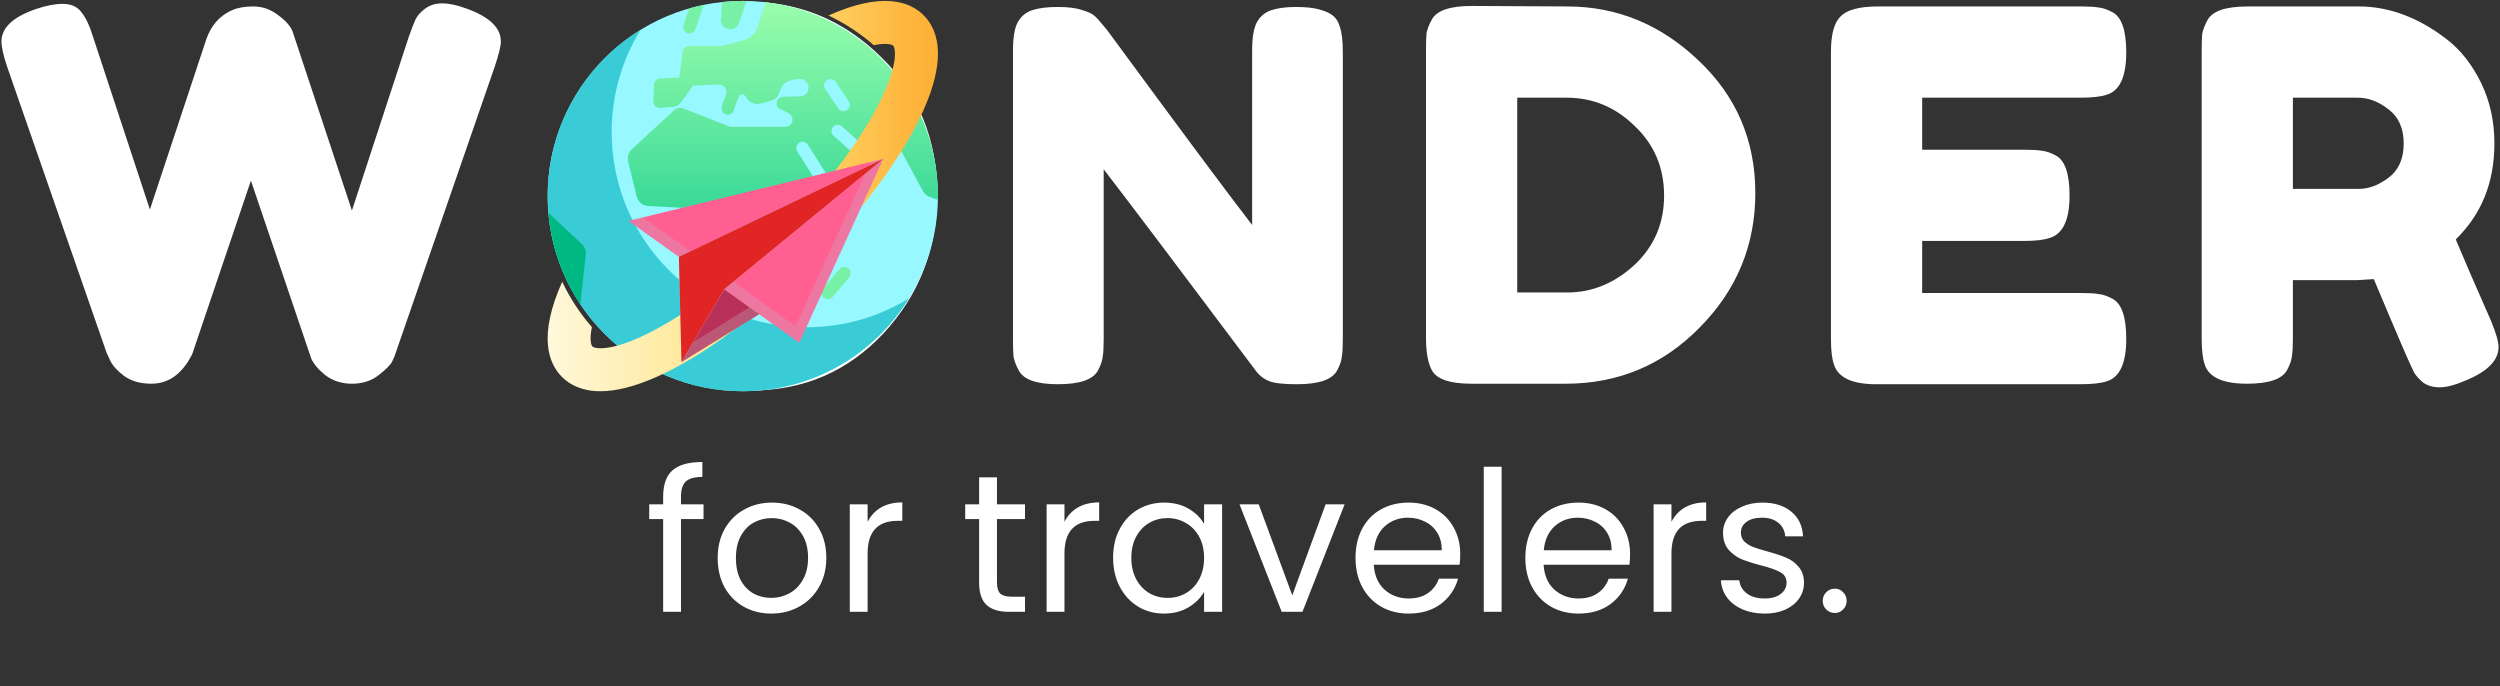 <svg width="204" height="56" viewBox="0 0 204 56" fill="none" xmlns="http://www.w3.org/2000/svg">
<rect x="0" y="0" width="204" height="56" fill="#333333" stroke="none"/>
<path d="M38.053 0.695C39.932 1.368 40.871 2.265 40.871 3.387C40.871 3.751 40.703 4.438 40.367 5.447L32.292 28.788C32.236 28.984 32.138 29.222 31.998 29.503C31.857 29.783 31.479 30.162 30.862 30.638C30.273 31.087 29.558 31.311 28.717 31.311C27.904 31.311 27.189 31.087 26.573 30.638C25.984 30.162 25.591 29.699 25.395 29.25L20.475 14.741C17.363 23.937 15.778 28.619 15.722 28.788C15.666 28.956 15.54 29.194 15.344 29.503C15.148 29.811 14.923 30.091 14.671 30.344C14.026 30.989 13.255 31.311 12.358 31.311C11.461 31.311 10.718 31.101 10.129 30.68C9.568 30.26 9.19 29.839 8.994 29.419L8.699 28.788L0.583 5.447C0.274 4.522 0.12 3.835 0.12 3.387C0.12 2.265 1.059 1.382 2.938 0.737C3.751 0.457 4.48 0.317 5.125 0.317C5.798 0.317 6.302 0.541 6.639 0.99C7.003 1.438 7.325 2.125 7.606 3.05L12.232 17.096L16.816 3.26C17.208 2.083 17.923 1.27 18.961 0.821C19.409 0.625 19.984 0.527 20.685 0.527C21.414 0.527 22.087 0.765 22.703 1.242C23.32 1.69 23.713 2.139 23.881 2.588L28.717 17.181L33.343 3.05C33.568 2.405 33.75 1.929 33.89 1.62C34.03 1.312 34.283 1.018 34.647 0.737C35.04 0.429 35.516 0.275 36.077 0.275C36.638 0.275 37.297 0.415 38.053 0.695Z" fill="white"/>
<path d="M61.085 0.148C65.234 0.148 68.837 1.648 71.893 4.648C74.949 7.648 76.477 11.377 76.477 15.835C76.477 20.265 75.019 24.049 72.103 27.19C69.188 30.302 65.599 31.858 61.337 31.858C57.076 31.858 53.445 30.316 50.445 27.232C47.473 24.148 45.987 20.475 45.987 16.213C45.987 13.886 46.408 11.713 47.249 9.695C48.09 7.648 49.212 5.938 50.613 4.564C52.015 3.19 53.627 2.111 55.45 1.326C57.272 0.541 59.151 0.148 61.085 0.148ZM53.431 16.003C53.431 18.498 54.23 20.531 55.828 22.101C57.454 23.643 59.263 24.414 61.253 24.414C63.244 24.414 65.038 23.657 66.636 22.143C68.234 20.629 69.033 18.596 69.033 16.045C69.033 13.494 68.22 11.447 66.594 9.905C64.996 8.363 63.202 7.592 61.211 7.592C59.221 7.592 57.426 8.377 55.828 9.947C54.23 11.489 53.431 13.508 53.431 16.003Z" fill="white"/>
<path d="M102.552 1.831C102.832 1.326 103.239 0.99 103.772 0.821C104.304 0.653 104.963 0.569 105.748 0.569C106.561 0.569 107.206 0.639 107.683 0.779C108.187 0.919 108.552 1.088 108.776 1.284C109.028 1.48 109.211 1.775 109.323 2.167C109.491 2.616 109.575 3.331 109.575 4.312V27.652C109.575 28.325 109.547 28.816 109.491 29.124C109.463 29.433 109.337 29.797 109.113 30.218C108.72 30.975 107.627 31.353 105.832 31.353C104.739 31.353 103.982 31.269 103.561 31.101C103.141 30.933 102.79 30.666 102.51 30.302C96.202 21.891 92.052 16.396 90.062 13.816V27.652C90.062 28.325 90.034 28.816 89.978 29.124C89.95 29.433 89.823 29.797 89.599 30.218C89.207 30.975 88.113 31.353 86.319 31.353C84.581 31.353 83.515 30.975 83.123 30.218C82.898 29.797 82.758 29.419 82.702 29.082C82.674 28.746 82.66 28.255 82.66 27.61V4.144C82.66 3.078 82.786 2.307 83.039 1.831C83.319 1.326 83.725 0.99 84.258 0.821C84.791 0.653 85.478 0.569 86.319 0.569C87.16 0.569 87.819 0.653 88.295 0.821C88.8 0.961 89.15 1.13 89.347 1.326C89.459 1.41 89.781 1.775 90.314 2.419C96.23 10.466 100.183 15.779 102.174 18.358V4.144C102.174 3.078 102.3 2.307 102.552 1.831Z" fill="white"/>
<path d="M120.104 0.485L127.884 0.527C131.949 0.527 135.524 1.999 138.608 4.943C141.692 7.858 143.234 11.461 143.234 15.751C143.234 20.012 141.72 23.671 138.692 26.727C135.692 29.783 132.047 31.311 127.758 31.311H120.062C118.352 31.311 117.286 30.96 116.866 30.26C116.529 29.671 116.361 28.774 116.361 27.568V4.186C116.361 3.513 116.375 3.022 116.403 2.714C116.459 2.405 116.599 2.041 116.824 1.62C117.216 0.863 118.31 0.485 120.104 0.485ZM127.884 23.867C129.903 23.867 131.725 23.124 133.351 21.638C134.977 20.124 135.79 18.232 135.79 15.961C135.79 13.69 134.991 11.798 133.393 10.284C131.823 8.742 129.973 7.971 127.842 7.971H123.805V23.867H127.884Z" fill="white"/>
<path d="M156.849 23.909H169.801C170.446 23.909 170.923 23.937 171.231 23.994C171.568 24.021 171.946 24.148 172.367 24.372C173.124 24.765 173.502 25.858 173.502 27.652C173.502 29.615 172.984 30.764 171.946 31.101C171.47 31.269 170.741 31.353 169.759 31.353H153.106C151.143 31.353 149.994 30.82 149.657 29.755C149.489 29.306 149.405 28.591 149.405 27.61V4.228C149.405 2.798 149.671 1.831 150.204 1.326C150.737 0.793 151.746 0.527 153.232 0.527H169.801C170.446 0.527 170.923 0.555 171.231 0.611C171.568 0.639 171.946 0.765 172.367 0.99C173.124 1.382 173.502 2.475 173.502 4.27C173.502 6.232 172.984 7.382 171.946 7.718C171.47 7.887 170.741 7.971 169.759 7.971H156.849V12.218H165.175C165.82 12.218 166.297 12.246 166.605 12.302C166.942 12.33 167.32 12.457 167.741 12.681C168.498 13.073 168.876 14.167 168.876 15.961C168.876 17.924 168.344 19.073 167.278 19.41C166.802 19.578 166.073 19.662 165.091 19.662H156.849V23.909Z" fill="white"/>
<path d="M203.249 26.138C203.669 27.148 203.88 27.877 203.88 28.325C203.88 29.39 203.01 30.288 201.272 31.017C200.375 31.409 199.646 31.605 199.085 31.605C198.553 31.605 198.104 31.479 197.74 31.227C197.403 30.947 197.151 30.666 196.983 30.386C196.702 29.853 195.609 27.316 193.702 22.774L192.399 22.858H187.1V27.61C187.1 28.255 187.072 28.746 187.016 29.082C186.988 29.39 186.861 29.755 186.637 30.175C186.245 30.933 185.151 31.311 183.357 31.311C181.394 31.311 180.245 30.792 179.908 29.755C179.74 29.278 179.656 28.549 179.656 27.568V4.228C179.656 3.583 179.67 3.106 179.698 2.798C179.754 2.461 179.894 2.083 180.119 1.662C180.511 0.905 181.605 0.527 183.399 0.527H192.483C194.95 0.527 197.347 1.424 199.674 3.218C200.796 4.088 201.721 5.265 202.45 6.751C203.179 8.237 203.543 9.891 203.543 11.713C203.543 14.882 202.492 17.489 200.389 19.536C201.006 21.022 201.959 23.223 203.249 26.138ZM187.1 15.414H192.483C193.296 15.414 194.109 15.106 194.922 14.489C195.735 13.872 196.142 12.947 196.142 11.713C196.142 10.48 195.735 9.555 194.922 8.938C194.109 8.293 193.268 7.971 192.399 7.971H187.1V15.414Z" fill="white"/>
<path d="M60.612 31.924C69.407 31.924 76.536 24.795 76.536 16C76.536 7.205 69.407 0.076 60.612 0.076C51.817 0.076 44.688 7.205 44.688 16C44.688 24.795 51.817 31.924 60.612 31.924Z" fill="#97F8FF"/>
<path d="M62.466 0.186L61.809 2.235C61.649 2.73 61.251 3.112 60.749 3.25L59.099 3.702C58.967 3.738 58.83 3.757 58.692 3.757H56.224C55.967 3.757 55.749 3.948 55.715 4.203L55.432 6.325L53.856 6.408C53.591 6.422 53.38 6.635 53.369 6.9L53.315 8.27C53.303 8.579 53.563 8.828 53.871 8.803L54.921 8.715C55.191 8.693 55.437 8.553 55.595 8.333L56.566 6.978L58.644 6.904C59.088 6.888 59.402 7.335 59.24 7.749C58.879 8.679 58.878 8.759 58.878 8.84C58.878 9.124 59.108 9.354 59.392 9.354C59.646 9.354 59.857 9.169 59.898 8.928C59.933 8.809 60.09 8.399 60.295 7.878C60.381 7.66 60.677 7.628 60.806 7.823L60.938 8.024C61.184 8.396 61.641 8.567 62.07 8.448L62.987 8.193C63.243 8.122 63.45 7.934 63.543 7.686L63.719 7.219C63.843 6.889 64.128 6.646 64.473 6.575L65.066 6.453C65.469 6.369 65.897 6.613 65.967 7.019C66.039 7.434 65.747 7.81 65.343 7.857L63.913 7.895C63.622 7.903 63.389 8.137 63.382 8.428L63.379 8.565C63.376 8.675 63.437 8.777 63.535 8.826L64.357 9.246C64.669 9.405 64.772 9.803 64.574 10.094C64.465 10.254 64.285 10.349 64.091 10.349H59.756C59.643 10.349 59.53 10.328 59.425 10.286L55.787 8.853C55.518 8.747 55.212 8.805 54.999 9.001L51.554 12.185C51.279 12.439 51.164 12.822 51.253 13.185L51.954 16.031C52.062 16.47 52.445 16.787 52.896 16.811L56.778 17.02C57.541 17.061 58.16 17.656 58.23 18.418L58.524 21.614C58.546 21.853 58.609 22.084 58.713 22.3C59.04 22.983 59.803 24.534 60.227 25.07C60.772 25.76 62.117 25.787 62.57 25.375L65.726 22.792C65.99 22.552 66.162 22.228 66.214 21.875L66.583 19.339L69.089 16.577C69.334 16.308 69.224 15.895 68.913 15.762L68.868 15.792C68.678 15.92 68.459 15.997 68.232 16.017C68.192 16.02 68.152 16.023 68.112 16.023C67.647 16.023 67.216 15.787 66.966 15.388L65.053 12.35C64.902 12.11 64.974 11.793 65.214 11.642C65.456 11.492 65.771 11.563 65.923 11.803L67.836 14.841C67.902 14.947 68.018 15.004 68.142 14.994C68.197 14.989 68.251 14.97 68.297 14.939L70.883 13.522C71.153 13.374 71.224 13.019 71.033 12.779C70.926 12.645 70.758 12.575 70.588 12.595L70.045 12.658C69.899 12.674 69.753 12.628 69.644 12.53L68.017 11.075C67.806 10.886 67.788 10.561 67.977 10.349C68.166 10.138 68.49 10.12 68.702 10.309L70.157 11.611L71.041 11.509C71.224 11.486 71.406 11.566 71.515 11.716L71.685 11.949L72.546 11.845C72.965 11.795 73.372 12.006 73.572 12.377L75.312 15.594C75.438 15.827 75.65 16.002 75.903 16.083L76.528 16.303C76.53 16.202 76.536 16.102 76.536 16C76.536 7.833 70.387 1.106 62.466 0.186ZM69.118 8.977C69.031 9.037 68.93 9.065 68.831 9.065C68.666 9.065 68.504 8.986 68.405 8.839L67.335 7.255C67.176 7.02 67.238 6.701 67.473 6.542C67.707 6.383 68.028 6.445 68.186 6.68L69.256 8.264C69.415 8.499 69.353 8.818 69.118 8.977Z" fill="url(#paint0_linear)"/>
<path d="M65.835 26.702C57.04 26.702 49.91 19.572 49.91 10.777C49.91 7.718 50.774 4.862 52.27 2.435C47.721 5.239 44.688 10.264 44.688 16C44.688 24.795 51.817 31.924 60.612 31.924C66.347 31.924 71.373 28.891 74.177 24.342C71.75 25.837 68.894 26.702 65.835 26.702Z" fill="#39CCD7"/>
<path d="M67.546 24.412C67.43 24.412 67.313 24.372 67.216 24.291C66.999 24.109 66.971 23.785 67.154 23.567L68.502 21.962C68.684 21.745 69.009 21.717 69.226 21.899C69.443 22.082 69.471 22.406 69.289 22.623L67.94 24.229C67.839 24.349 67.693 24.412 67.546 24.412Z" fill="#77F1A5"/>
<path d="M56.231 0.691L55.774 2.053C55.684 2.322 55.829 2.613 56.097 2.703C56.152 2.721 56.207 2.73 56.261 2.73C56.476 2.73 56.676 2.594 56.748 2.38L57.413 0.397C57.013 0.479 56.62 0.58 56.231 0.691Z" fill="#77F1A5"/>
<path d="M47.355 24.821L47.799 20.783C47.835 20.466 47.721 20.151 47.491 19.93L44.75 17.366C44.983 20.108 45.909 22.652 47.355 24.821Z" fill="#00B881"/>
<path d="M60.612 0.076C60.036 0.076 59.468 0.108 58.907 0.168L58.854 1.373C58.719 1.777 58.937 2.213 59.341 2.348C59.422 2.375 59.504 2.387 59.585 2.387C59.907 2.387 60.208 2.183 60.316 1.86L60.908 0.083C60.809 0.081 60.711 0.076 60.612 0.076Z" fill="#77F1A5"/>
<path d="M75.368 1.244C74.25 0.126 72.009 -0.708 67.605 1.263C68.95 1.902 70.194 2.72 71.306 3.687C71.678 3.61 71.979 3.581 72.214 3.581C72.412 3.581 72.565 3.602 72.675 3.63C72.785 3.658 72.854 3.694 72.886 3.726C72.987 3.828 73.132 4.305 72.924 5.306C72.764 6.081 72.391 7.172 71.625 8.645C69.957 11.848 67.118 15.533 63.631 19.019C60.145 22.506 56.46 25.345 53.257 27.013C51.784 27.779 50.693 28.152 49.918 28.312C48.917 28.52 48.44 28.375 48.337 28.274C48.236 28.172 48.092 27.694 48.299 26.694C47.332 25.582 46.514 24.338 45.875 22.992C43.904 27.397 44.738 29.637 45.855 30.756C46.485 31.385 47.469 31.924 48.995 31.924C50.18 31.924 51.692 31.598 53.618 30.736C54.02 30.557 54.44 30.354 54.878 30.126C58.39 28.297 62.38 25.234 66.113 21.501C69.846 17.768 72.909 13.778 74.738 10.266C74.965 9.828 75.169 9.409 75.348 9.007C76.21 7.081 76.536 5.568 76.536 4.382C76.536 2.857 75.998 1.873 75.368 1.244Z" fill="url(#paint1_linear)"/>
<path d="M51.284 18.023L72.065 12.969L65.218 27.969L51.284 18.023Z" fill="#FF5F91"/>
<path opacity="0.25" d="M72.066 12.97L65.217 27.968L51.283 18.021L52.468 17.735L64.918 26.62L71.037 13.219L72.066 12.97Z" fill="#BAC2D3"/>
<path d="M72.066 12.968L55.398 20.959L55.609 29.548L59.096 23.599L72.066 12.968Z" fill="#C1CDD3"/>
<path d="M72.066 12.968L55.398 20.959L55.609 29.548L59.096 23.599L72.066 12.968Z" fill="#E12424"/>
<path d="M55.608 29.548L61.95 25.636L59.096 23.599L55.608 29.548Z" fill="#B9315B"/>
<path opacity="0.25" d="M61.949 25.636L55.609 29.549L56.565 27.916L61.165 25.077L61.949 25.636Z" fill="#C1CDD3"/>
<path d="M57.409 42.356H55.569V49.924H54.113V42.356H52.977V41.156H54.113V40.532C54.113 39.551 54.364 38.836 54.865 38.388C55.377 37.93 56.193 37.7 57.313 37.7V38.916C56.673 38.916 56.22 39.044 55.953 39.3C55.697 39.546 55.569 39.956 55.569 40.532V41.156H57.409V42.356ZM62.931 50.068C62.11 50.068 61.363 49.882 60.691 49.508C60.03 49.135 59.507 48.607 59.123 47.924C58.75 47.231 58.563 46.431 58.563 45.524C58.563 44.628 58.755 43.839 59.139 43.156C59.534 42.463 60.067 41.935 60.739 41.572C61.411 41.199 62.163 41.012 62.995 41.012C63.827 41.012 64.579 41.199 65.251 41.572C65.923 41.935 66.451 42.458 66.835 43.14C67.23 43.823 67.427 44.618 67.427 45.524C67.427 46.431 67.224 47.231 66.819 47.924C66.424 48.607 65.886 49.135 65.203 49.508C64.52 49.882 63.763 50.068 62.931 50.068ZM62.931 48.788C63.454 48.788 63.944 48.666 64.403 48.42C64.862 48.175 65.23 47.807 65.507 47.316C65.795 46.826 65.939 46.228 65.939 45.524C65.939 44.82 65.8 44.223 65.523 43.732C65.246 43.242 64.883 42.879 64.435 42.644C63.987 42.399 63.502 42.276 62.979 42.276C62.446 42.276 61.955 42.399 61.507 42.644C61.07 42.879 60.718 43.242 60.451 43.732C60.184 44.223 60.051 44.82 60.051 45.524C60.051 46.239 60.179 46.842 60.435 47.332C60.702 47.823 61.054 48.191 61.491 48.436C61.928 48.671 62.408 48.788 62.931 48.788ZM70.797 42.58C71.053 42.079 71.416 41.69 71.885 41.412C72.365 41.135 72.947 40.996 73.629 40.996V42.5H73.245C71.613 42.5 70.797 43.386 70.797 45.156V49.924H69.341V41.156H70.797V42.58ZM81.352 42.356V47.524C81.352 47.951 81.442 48.255 81.624 48.436C81.805 48.607 82.12 48.692 82.568 48.692H83.64V49.924H82.328C81.517 49.924 80.909 49.738 80.504 49.364C80.098 48.991 79.896 48.378 79.896 47.524V42.356H78.76V41.156H79.896V38.948H81.352V41.156H83.64V42.356H81.352ZM86.86 42.58C87.116 42.079 87.478 41.69 87.948 41.412C88.428 41.135 89.009 40.996 89.692 40.996V42.5H89.308C87.676 42.5 86.86 43.386 86.86 45.156V49.924H85.404V41.156H86.86V42.58ZM90.829 45.508C90.829 44.612 91.01 43.828 91.373 43.156C91.735 42.474 92.231 41.946 92.861 41.572C93.501 41.199 94.21 41.012 94.989 41.012C95.757 41.012 96.423 41.178 96.989 41.508C97.554 41.839 97.975 42.255 98.253 42.756V41.156H99.725V49.924H98.253V48.292C97.965 48.804 97.533 49.231 96.957 49.572C96.391 49.903 95.73 50.068 94.973 50.068C94.194 50.068 93.49 49.876 92.861 49.492C92.231 49.108 91.735 48.57 91.373 47.876C91.01 47.183 90.829 46.394 90.829 45.508ZM98.253 45.524C98.253 44.863 98.119 44.287 97.853 43.796C97.586 43.306 97.223 42.932 96.765 42.676C96.317 42.41 95.821 42.276 95.277 42.276C94.733 42.276 94.237 42.404 93.789 42.66C93.341 42.916 92.983 43.29 92.717 43.78C92.45 44.271 92.317 44.847 92.317 45.508C92.317 46.18 92.45 46.767 92.717 47.268C92.983 47.759 93.341 48.138 93.789 48.404C94.237 48.66 94.733 48.788 95.277 48.788C95.821 48.788 96.317 48.66 96.765 48.404C97.223 48.138 97.586 47.759 97.853 47.268C98.119 46.767 98.253 46.186 98.253 45.524ZM105.449 48.58L108.169 41.156H109.721L106.281 49.924H104.585L101.145 41.156H102.713L105.449 48.58ZM119.154 45.204C119.154 45.482 119.138 45.775 119.106 46.084H112.098C112.151 46.948 112.445 47.626 112.978 48.116C113.522 48.596 114.178 48.836 114.946 48.836C115.575 48.836 116.098 48.692 116.514 48.404C116.941 48.106 117.239 47.711 117.41 47.22H118.978C118.743 48.063 118.274 48.751 117.57 49.284C116.866 49.807 115.991 50.068 114.946 50.068C114.114 50.068 113.367 49.882 112.706 49.508C112.055 49.135 111.543 48.607 111.17 47.924C110.797 47.231 110.61 46.431 110.61 45.524C110.61 44.618 110.791 43.823 111.154 43.14C111.517 42.458 112.023 41.935 112.674 41.572C113.335 41.199 114.093 41.012 114.946 41.012C115.778 41.012 116.514 41.194 117.154 41.556C117.794 41.919 118.285 42.42 118.626 43.06C118.978 43.69 119.154 44.404 119.154 45.204ZM117.65 44.9C117.65 44.346 117.527 43.871 117.282 43.476C117.037 43.071 116.701 42.767 116.274 42.564C115.858 42.351 115.394 42.244 114.882 42.244C114.146 42.244 113.517 42.479 112.994 42.948C112.482 43.418 112.189 44.068 112.114 44.9H117.65ZM122.532 38.084V49.924H121.076V38.084H122.532ZM133.013 45.204C133.013 45.482 132.997 45.775 132.965 46.084H125.957C126.011 46.948 126.304 47.626 126.837 48.116C127.381 48.596 128.037 48.836 128.805 48.836C129.435 48.836 129.957 48.692 130.373 48.404C130.8 48.106 131.099 47.711 131.269 47.22H132.837C132.603 48.063 132.133 48.751 131.429 49.284C130.725 49.807 129.851 50.068 128.805 50.068C127.973 50.068 127.227 49.882 126.565 49.508C125.915 49.135 125.403 48.607 125.029 47.924C124.656 47.231 124.469 46.431 124.469 45.524C124.469 44.618 124.651 43.823 125.013 43.14C125.376 42.458 125.883 41.935 126.533 41.572C127.195 41.199 127.952 41.012 128.805 41.012C129.637 41.012 130.373 41.194 131.013 41.556C131.653 41.919 132.144 42.42 132.485 43.06C132.837 43.69 133.013 44.404 133.013 45.204ZM131.509 44.9C131.509 44.346 131.387 43.871 131.141 43.476C130.896 43.071 130.56 42.767 130.133 42.564C129.717 42.351 129.253 42.244 128.741 42.244C128.005 42.244 127.376 42.479 126.853 42.948C126.341 43.418 126.048 44.068 125.973 44.9H131.509ZM136.391 42.58C136.647 42.079 137.01 41.69 137.479 41.412C137.959 41.135 138.54 40.996 139.223 40.996V42.5H138.839C137.207 42.5 136.391 43.386 136.391 45.156V49.924H134.935V41.156H136.391V42.58ZM144.008 50.068C143.336 50.068 142.733 49.956 142.2 49.732C141.667 49.498 141.245 49.178 140.936 48.772C140.627 48.356 140.456 47.882 140.424 47.348H141.928C141.971 47.786 142.173 48.143 142.536 48.42C142.909 48.698 143.395 48.836 143.992 48.836C144.547 48.836 144.984 48.714 145.304 48.468C145.624 48.223 145.784 47.914 145.784 47.54C145.784 47.156 145.613 46.874 145.272 46.692C144.931 46.5 144.403 46.314 143.688 46.132C143.037 45.962 142.504 45.791 142.088 45.62C141.683 45.439 141.331 45.178 141.032 44.836C140.744 44.484 140.6 44.026 140.6 43.46C140.6 43.012 140.733 42.602 141 42.228C141.267 41.855 141.645 41.562 142.136 41.348C142.627 41.124 143.187 41.012 143.816 41.012C144.787 41.012 145.571 41.258 146.168 41.748C146.765 42.239 147.085 42.911 147.128 43.764H145.672C145.64 43.306 145.453 42.938 145.112 42.66C144.781 42.383 144.333 42.244 143.768 42.244C143.245 42.244 142.829 42.356 142.52 42.58C142.211 42.804 142.056 43.098 142.056 43.46C142.056 43.748 142.147 43.988 142.328 44.18C142.52 44.362 142.755 44.511 143.032 44.628C143.32 44.735 143.715 44.858 144.216 44.996C144.845 45.167 145.357 45.338 145.752 45.508C146.147 45.668 146.483 45.914 146.76 46.244C147.048 46.575 147.197 47.007 147.208 47.54C147.208 48.02 147.075 48.452 146.808 48.836C146.541 49.22 146.163 49.524 145.672 49.748C145.192 49.962 144.637 50.068 144.008 50.068ZM149.727 50.02C149.45 50.02 149.215 49.924 149.023 49.732C148.831 49.54 148.735 49.306 148.735 49.028C148.735 48.751 148.831 48.516 149.023 48.324C149.215 48.132 149.45 48.036 149.727 48.036C149.994 48.036 150.218 48.132 150.399 48.324C150.591 48.516 150.687 48.751 150.687 49.028C150.687 49.306 150.591 49.54 150.399 49.732C150.218 49.924 149.994 50.02 149.727 50.02Z" fill="white"/>
<defs>
<linearGradient id="paint0_linear" x1="63.88" y1="0.186" x2="63.88" y2="25.645" gradientUnits="userSpaceOnUse">
<stop stop-color="#99FEAC"/>
<stop offset="1" stop-color="#09C68E"/>
</linearGradient>
<linearGradient id="paint1_linear" x1="43.919" y1="16" x2="75.594" y2="16" gradientUnits="userSpaceOnUse">
<stop stop-color="#FFF9DF"/>
<stop offset="0.593" stop-color="#FFE177"/>
<stop offset="1" stop-color="#FEB137"/>
</linearGradient>
</defs>
</svg>
